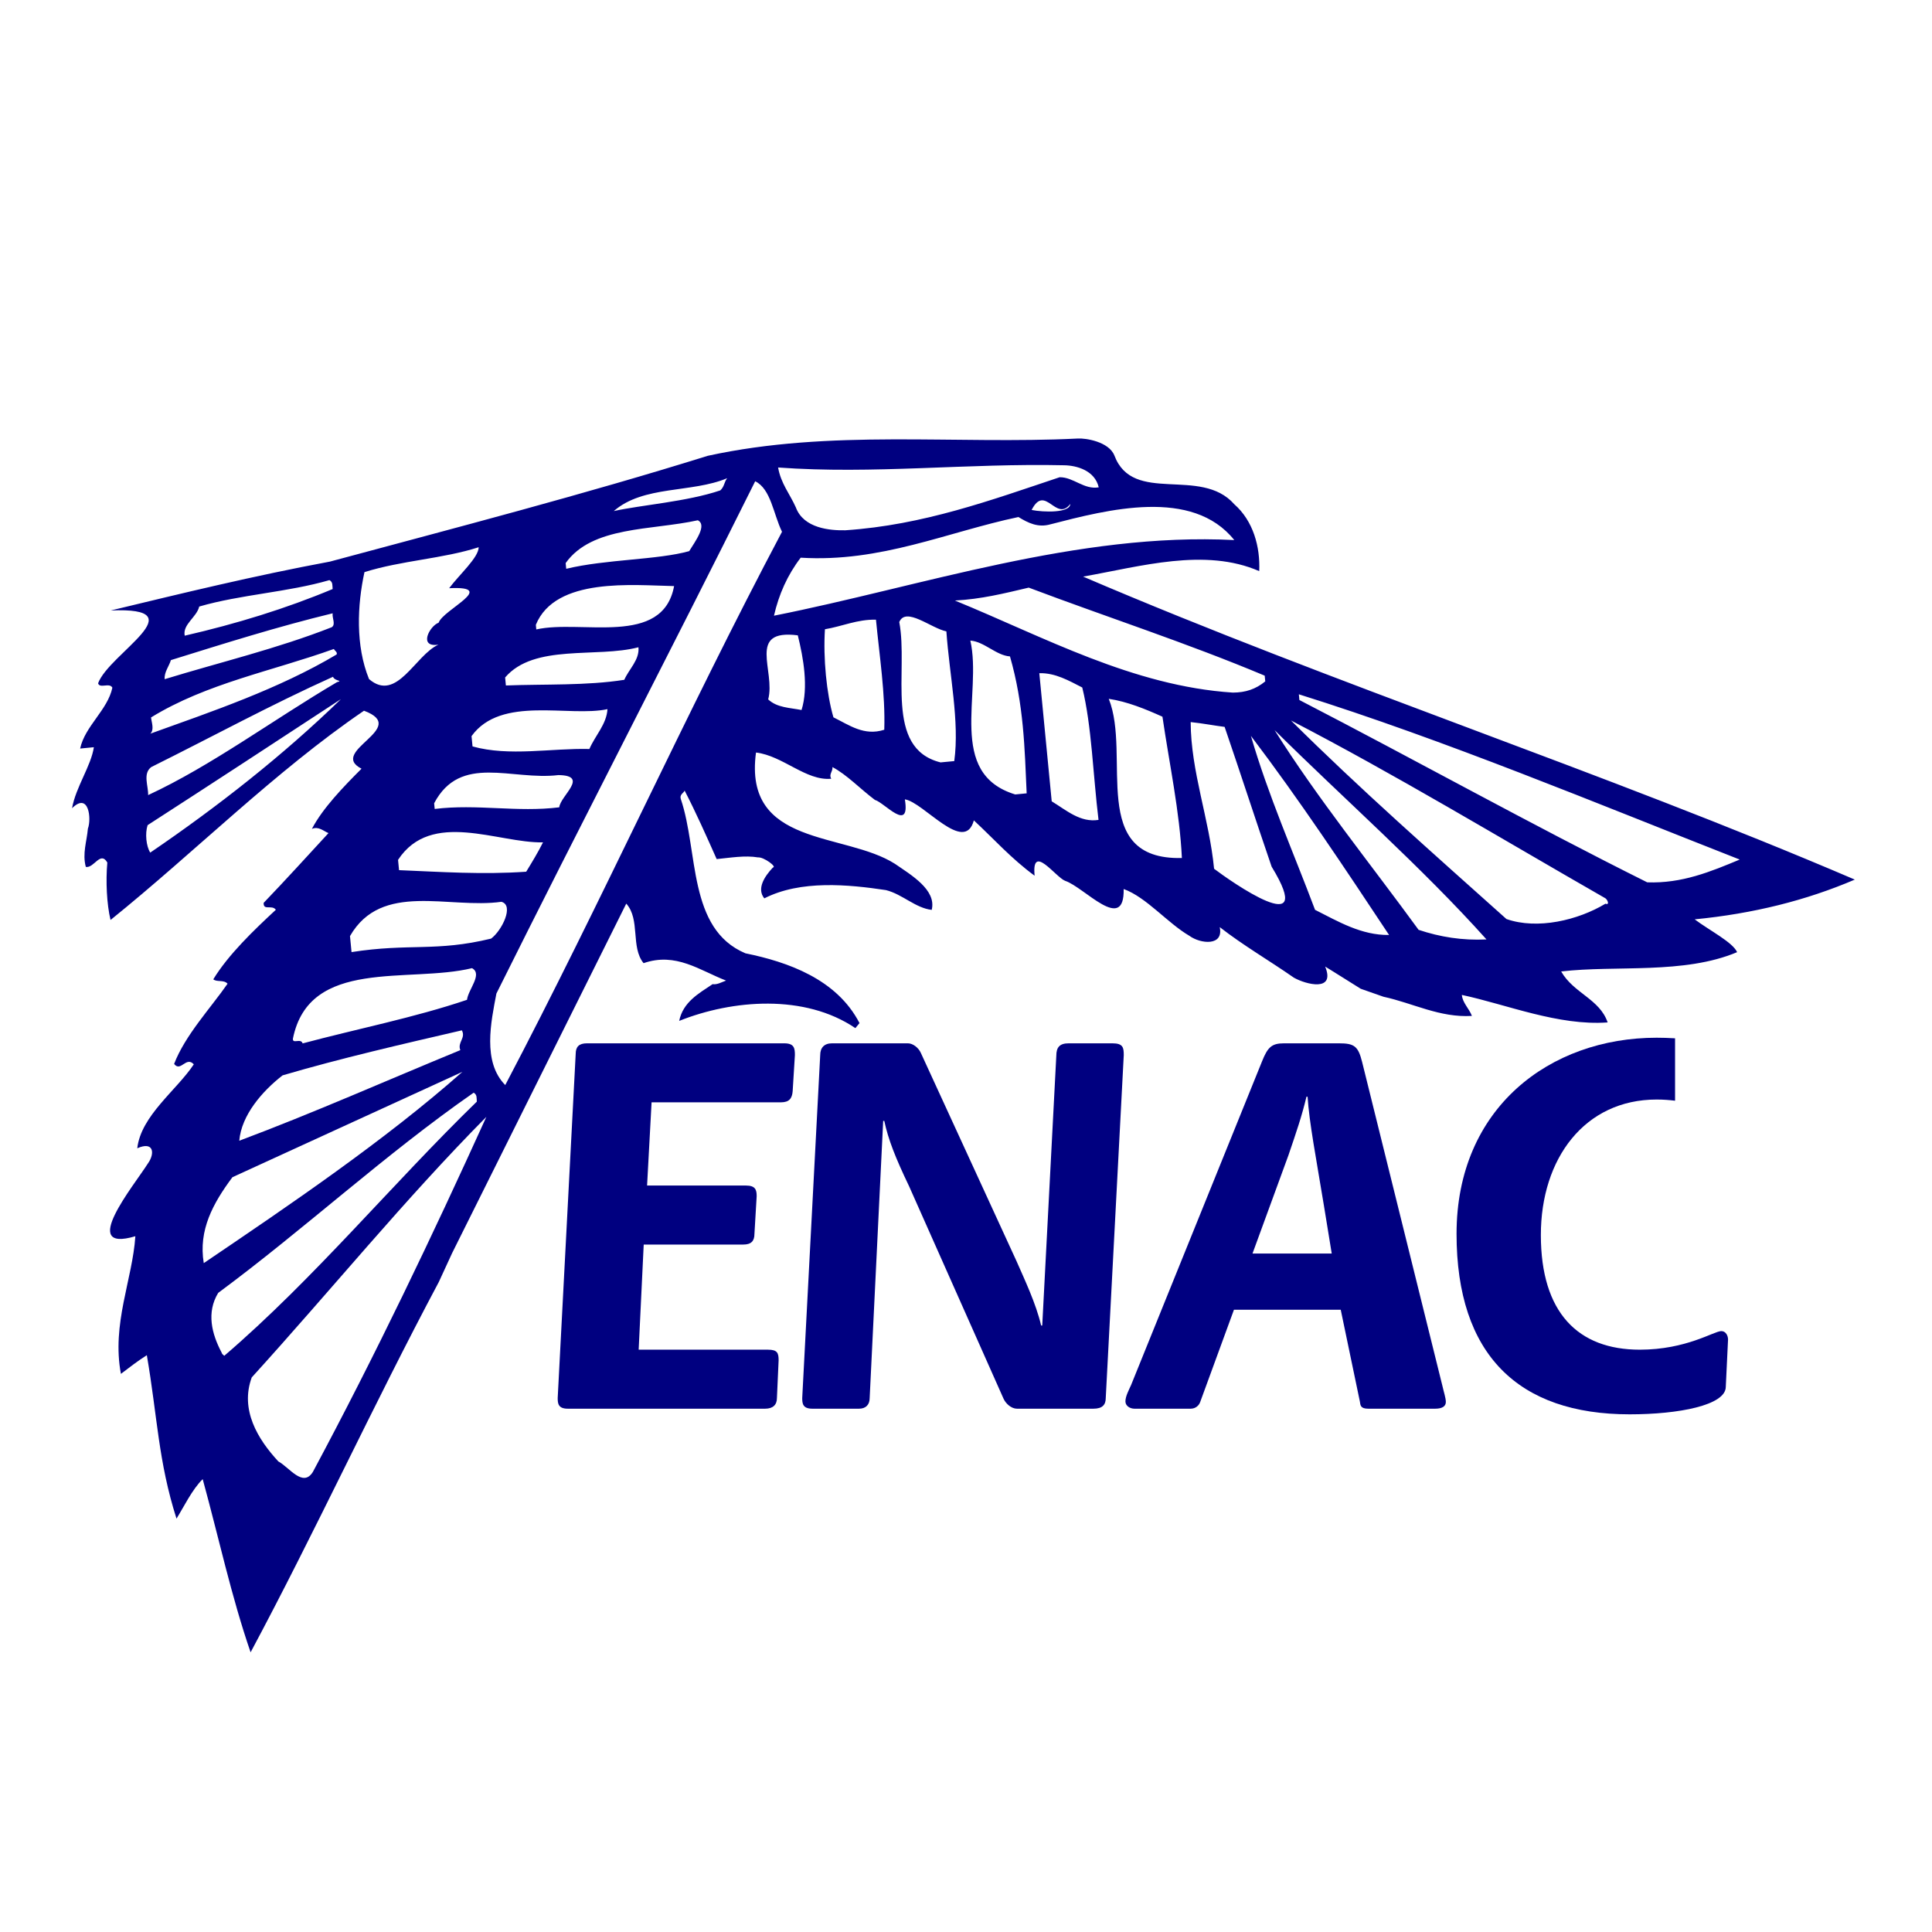 <?xml version="1.0" encoding="UTF-8" standalone="no"?>
<!-- Created with Inkscape (http://www.inkscape.org/) -->
<svg
   xmlns:dc="http://purl.org/dc/elements/1.1/"
   xmlns:cc="http://creativecommons.org/ns#"
   xmlns:rdf="http://www.w3.org/1999/02/22-rdf-syntax-ns#"
   xmlns:svg="http://www.w3.org/2000/svg"
   xmlns="http://www.w3.org/2000/svg"
   xmlns:sodipodi="http://sodipodi.sourceforge.net/DTD/sodipodi-0.dtd"
   xmlns:inkscape="http://www.inkscape.org/namespaces/inkscape"
   width="112.5pt"
   height="112.5pt"
   id="svg2858"
   sodipodi:version="0.32"
   inkscape:version="0.46"
   version="1.0"
   sodipodi:docname="École nationale de l'aviation civile.svg"
   inkscape:output_extension="org.inkscape.output.svg.inkscape">
  <defs
     id="defs2860">
    <clipPath
       clipPathUnits="userSpaceOnUse"
       id="clipPath93">
      <path
         d="M 250.598,114.536 L 604.929,114.536 L 604.929,270.441 L 250.598,270.441 L 250.598,114.536 z"
         id="path95" />
    </clipPath>
    <inkscape:perspective
       sodipodi:type="inkscape:persp3d"
       inkscape:vp_x="0 : 526.18109 : 1"
       inkscape:vp_y="0 : 1000 : 0"
       inkscape:vp_z="744.09448 : 526.18109 : 1"
       inkscape:persp3d-origin="372.04724 : 350.78739 : 1"
       id="perspective2866" />
  </defs>
  <sodipodi:namedview
     id="base"
     pagecolor="#ffffff"
     bordercolor="#666666"
     borderopacity="1.0"
     inkscape:pageopacity="0.0"
     inkscape:pageshadow="2"
     inkscape:zoom="2.2970297"
     inkscape:cx="202"
     inkscape:cy="77"
     inkscape:document-units="px"
     inkscape:current-layer="layer1"
     showgrid="false"
     inkscape:window-width="1024"
     inkscape:window-height="712"
     inkscape:window-x="-4"
     inkscape:window-y="-4" />
  <g
     inkscape:label="Calque 1"
     inkscape:groupmode="layer"
     id="layer1"
     transform="translate(-77,-225) scale(0.65)">
    <g
       transform="matrix(1.25,0,0,-1.25,-206.131,715.828)"
       id="g89"
       style="fill:#000080;fill-opacity:1">
      <g
         id="g91"
         clip-path="url(#clipPath93)"
         style="fill:#000080;fill-opacity:1">
        <g
           id="g97"
           transform="translate(301.606,173.238)"
           style="fill:#000080;fill-opacity:1">
          <path
             d="M 0,0 C -6.258,-11.746 -11.815,-23.868 -17.985,-35.388 C -19.826,-30.05 -21.03,-24.43 -22.563,-18.84 C -23.572,-19.821 -24.398,-21.554 -25.066,-22.612 C -26.809,-17.153 -26.892,-12.857 -27.901,-6.996 C -28.732,-7.52 -29.553,-8.151 -30.377,-8.78 C -31.279,-4.013 -29.264,0.264 -28.998,4.372 C -34.467,2.742 -29.135,9.213 -27.796,11.329 C -27.114,12.277 -27.23,13.481 -28.816,12.776 C -28.457,15.898 -25.05,18.324 -23.413,20.798 C -24.154,21.609 -24.661,20.016 -25.294,20.837 C -24.234,23.587 -21.832,26.137 -20.186,28.502 C -20.558,28.908 -21.191,28.627 -21.551,28.921 C -20.123,31.267 -17.698,33.597 -15.572,35.567 C -15.954,36.083 -16.774,35.451 -16.739,36.227 C -14.635,38.416 -12.439,40.836 -10.542,42.895 C -11.003,43.072 -11.492,43.576 -12.128,43.294 C -11.102,45.268 -9.097,47.337 -7.386,49.047 C -10.638,50.721 -2.686,52.923 -7.15,54.587 C -15.639,48.803 -23.28,41.112 -31.369,34.592 C -31.733,36.102 -31.835,38.3 -31.677,40.081 C -32.339,41.229 -32.945,39.515 -33.732,39.662 C -34.077,40.951 -33.635,42.098 -33.533,43.321 C -33.18,44.239 -33.435,46.862 -35.047,45.271 C -34.69,47.292 -33.23,49.308 -32.962,51.1 C -33.397,51.058 -33.834,51.015 -34.274,50.973 C -33.818,53.114 -31.65,54.647 -31.194,56.788 C -31.466,57.312 -32.398,56.672 -32.559,57.208 C -31.512,60.066 -23.005,64.531 -31.355,64.165 C -24.454,65.823 -17.771,67.463 -10.402,68.837 C 1.751,72.108 13.912,75.267 25.696,78.945 C 37.472,81.516 49.313,80.013 61.064,80.597 C 61.809,80.644 64.013,80.302 64.552,78.986 C 66.334,74.225 72.792,77.978 76.013,74.317 C 77.822,72.725 78.501,70.253 78.395,67.926 C 73.213,70.185 67.097,68.381 61.566,67.403 C 85.736,57.051 111.137,48.802 135.307,38.45 C 130.645,36.455 125.582,35.193 120.006,34.652 C 121.437,33.578 123.638,32.468 124.061,31.516 C 118.972,29.37 112.484,30.285 107.248,29.671 C 108.443,27.579 110.923,27.048 111.689,24.802 C 106.979,24.459 102.036,26.517 97.756,27.43 C 97.83,26.663 98.428,26.169 98.72,25.424 C 95.65,25.239 93.086,26.648 90.268,27.256 L 88.096,28.017 C 84.695,30.14 85.633,29.568 84.695,30.14 C 85.702,27.698 82.875,28.419 81.708,29.078 C 79.342,30.727 76.888,32.144 74.62,33.91 C 75.02,32.073 72.789,32.298 71.722,33.078 C 69.617,34.308 67.614,36.764 65.442,37.549 C 65.527,33.251 61.672,37.736 59.85,38.331 C 58.934,38.684 56.627,41.992 56.933,38.821 C 54.677,40.478 53.067,42.309 51.126,44.109 C 50.232,40.822 46.326,45.85 44.533,46.118 C 45.069,42.861 42.576,45.82 41.671,46.064 C 40.241,47.14 39.012,48.455 37.615,49.202 C 37.658,48.765 37.242,48.505 37.502,48.088 C 35.098,47.856 32.876,50.289 30.309,50.593 C 29.087,41.538 38.764,43.025 43.584,39.959 C 45.121,38.895 47.574,37.476 47.1,35.556 C 45.537,35.735 44.308,37.051 42.723,37.447 C 39.141,37.985 34.573,38.428 31.103,36.657 C 30.354,37.577 31.122,38.756 31.923,39.604 C 32.36,39.647 31.051,40.624 30.506,40.57 C 29.272,40.784 27.861,40.538 26.551,40.41 C 25.562,42.632 24.574,44.855 23.489,46.954 C 23.401,46.725 22.975,46.574 23.125,46.147 C 24.825,41.125 23.773,33.743 29.296,31.407 C 33.346,30.583 38.029,28.94 40.199,24.738 C 40.102,24.617 39.904,24.378 39.805,24.257 C 34.964,27.541 28.066,26.985 22.968,24.948 C 23.344,26.747 24.811,27.554 26.16,28.457 C 26.607,28.391 27.023,28.651 27.449,28.801 C 24.928,29.772 22.662,31.538 19.565,30.465 C 18.314,32.002 19.273,34.631 17.912,36.155 C 12.368,25.027 6.822,13.9 1.277,2.772 L 0,0 z M 34.115,74.02 C 34.861,71.996 37.417,71.801 38.85,71.83 C 46.305,72.329 52.805,74.722 59.324,76.898 C 60.647,76.915 61.647,75.687 63.06,75.934 C 62.681,77.552 60.952,78.02 59.763,78.042 C 50.476,78.25 41.535,77.165 32.422,77.829 C 32.679,76.31 33.55,75.29 34.115,74.02 z M 16.717,73.664 C 19.307,74.245 23.691,74.557 26.897,75.641 C 27.301,76.01 27.261,76.447 27.556,76.807 C 24.164,75.375 19.565,76.144 16.717,73.664 z M 5.503,27.563 C 4.991,24.868 4.147,21.033 6.348,18.817 C 15.574,36.37 23.557,54.244 32.795,71.687 C 31.97,73.371 31.738,75.777 30.232,76.514 C 22.1,60.172 13.633,43.906 5.503,27.563 z M 12.12,68.695 C 12.143,68.477 12.151,68.368 12.175,68.149 C 15.948,69.064 20.919,68.993 23.927,69.837 C 24.497,70.775 25.672,72.322 24.747,72.785 C 20.317,71.805 14.646,72.249 12.12,68.695 z M -7.105,67.831 C -7.794,64.674 -7.969,60.795 -6.669,57.612 C -4.021,55.33 -2.257,59.913 -0.036,60.901 C -1.993,60.602 -0.871,62.696 -0.018,62.998 C 0.414,64.255 5.709,66.529 0.988,66.295 C 1.966,67.605 3.796,69.215 3.81,70.21 C 0.384,69.106 -3.571,68.943 -7.105,67.831 z M 56.647,73.77 C 57.771,73.548 60.318,73.462 60.342,74.347 C 58.97,72.558 57.945,76.323 56.647,73.77 z M -22.896,64.542 C -23.129,63.525 -24.498,62.84 -24.282,61.757 C -19.317,62.899 -14.603,64.348 -10.147,66.215 C -10.181,66.541 -10.103,66.878 -10.452,67.067 C -14.421,65.91 -18.924,65.696 -22.896,64.542 z M 34.58,69.211 C 33.306,67.543 32.492,65.698 32.026,63.667 C 46.098,66.461 61.044,71.657 76.012,70.894 C 71.997,75.915 63.925,73.812 58.434,72.396 C 57.253,72.062 56.325,72.524 55.386,73.096 C 48.576,71.664 42.237,68.736 34.58,69.211 z M 9.271,62.794 C 9.279,62.684 9.302,62.464 9.314,62.355 C 13.633,63.325 21.393,60.654 22.483,66.497 C 18.616,66.566 11.142,67.388 9.271,62.794 z M -25.601,59.424 C -25.768,58.857 -26.261,58.257 -26.196,57.601 C -20.947,59.212 -15.444,60.516 -10.237,62.564 C -9.822,62.825 -10.213,63.447 -10.144,63.896 C -15.426,62.615 -20.457,61.024 -25.601,59.424 z M -27.499,53.944 C -27.457,53.506 -27.164,52.764 -27.571,52.393 C -21.705,54.503 -15.294,56.668 -9.765,59.962 C -9.676,60.191 -9.906,60.278 -10.036,60.486 C -15.901,58.375 -22.188,57.215 -27.499,53.944 z M 49.317,65.116 C 57.82,61.637 66.327,56.941 75.877,56.319 C 77.09,56.326 78.052,56.64 78.972,57.391 C 78.952,57.609 78.941,57.718 78.919,57.938 C 71.445,61.076 63.813,63.539 56.371,66.35 C 53.998,65.79 51.842,65.251 49.317,65.116 z M 43.999,63.06 C 44.892,58.401 42.519,50.999 47.944,49.649 C 48.382,49.692 48.817,49.734 49.255,49.774 C 49.771,53.578 48.79,58.007 48.501,62.169 C 47.036,62.469 44.628,64.555 43.999,63.06 z M 36.896,62.372 C 36.721,59.596 37.049,56.21 37.708,53.956 C 39.214,53.218 40.642,52.143 42.566,52.77 C 42.677,56.202 42.11,59.787 41.773,63.285 C 40.002,63.333 38.524,62.64 36.896,62.372 z M 6.336,57.764 C 6.357,57.547 6.389,57.217 6.41,57 C 10.148,57.141 14.136,56.973 17.723,57.541 C 18.174,58.577 19.192,59.448 19.076,60.651 C 15.095,59.606 9.111,61.013 6.336,57.764 z M -27.483,49.201 C -28.303,48.572 -27.752,47.412 -27.776,46.525 C -21.755,49.314 -15.785,53.753 -9.729,57.317 C -9.084,57.488 -9.959,57.404 -10.111,57.83 C -16.031,55.164 -21.691,52.079 -27.483,49.201 z M 31.473,55.669 C 32.324,54.87 33.537,54.877 34.661,54.655 C 35.336,56.816 34.841,59.636 34.303,61.791 C 29.388,62.419 32.206,58.388 31.473,55.669 z M -27.576,41.029 C -21.156,45.4 -14.9,50.307 -9.352,55.696 C -15.475,51.685 -21.596,47.674 -27.828,43.652 C -28.083,42.855 -27.967,41.653 -27.576,41.029 z M 55.081,46.586 C 55.409,46.618 55.737,46.651 56.173,46.693 C 55.98,50.976 55.906,55.162 54.578,59.777 C 53.245,59.871 52.123,61.195 50.791,61.288 C 51.944,56.214 48.486,48.598 55.081,46.586 z M 3.127,52.16 C 3.158,51.831 3.189,51.505 3.221,51.176 C 6.736,50.192 10.739,51.02 14.388,50.93 C 14.928,52.198 16.035,53.296 16.116,54.738 C 12.443,53.942 5.949,56.073 3.127,52.16 z M 58.566,45.93 C 59.973,45.075 61.301,43.877 63.039,44.155 C 62.518,48.409 62.391,53.142 61.485,56.806 C 60.209,57.454 58.922,58.212 57.381,58.174 C 57.772,54.128 58.173,49.974 58.566,45.93 z M 64.017,55.724 C 66.196,50.308 61.978,40.301 71.005,40.512 C 70.8,44.907 69.799,49.554 69.148,54.015 C 67.532,54.741 65.808,55.456 64.017,55.724 z M 82.234,55.61 C 93.383,49.846 104.345,43.735 115.472,38.188 C 118.794,38.067 121.552,39.216 124.31,40.365 C 110.548,45.766 96.177,51.771 82.182,56.157 C 82.201,55.937 82.224,55.719 82.234,55.61 z M -0.394,45.2 C 3.639,45.699 7.473,44.855 11.508,45.357 C 11.62,46.471 14.413,48.396 11.429,48.437 C 6.958,47.896 2.071,50.513 -0.447,45.745 C -0.425,45.526 -0.415,45.418 -0.394,45.2 z M 74.082,39.485 C 75.631,38.311 84.035,32.393 79.58,39.686 C 78.042,44.171 76.624,48.558 75.089,53.042 C 74.084,53.167 72.959,53.388 71.845,53.501 C 71.863,48.758 73.617,44.296 74.082,39.485 z M 102.02,34.681 C 104.988,33.643 108.871,34.572 111.478,36.146 C 111.935,35.971 111.653,36.604 111.424,36.693 C 101.378,42.453 91.301,48.543 81.429,53.656 C 87.899,47.218 95.013,40.955 102.02,34.681 z M 93.624,33.65 C 95.676,32.965 97.805,32.619 100.112,32.733 C 93.927,39.637 86.453,46.198 79.863,52.733 C 83.908,46.283 89.044,39.938 93.624,33.65 z M 83.729,35.562 C 85.933,34.451 88.158,33.12 90.803,33.158 C 86.541,39.585 82.279,46.014 77.601,52.183 C 79.253,46.494 81.649,41.098 83.729,35.562 z M -3.896,40.336 C -3.864,40.009 -3.833,39.68 -3.801,39.353 C 0.187,39.188 4.186,38.912 8.35,39.204 C 8.923,40.142 9.493,41.077 9.955,42.008 C 5.66,41.921 -0.722,45.167 -3.896,40.336 z M -8.488,33.053 C -8.437,32.507 -8.384,31.959 -8.341,31.522 C -2.798,32.388 -0.288,31.528 4.995,32.811 C 6.026,33.571 7.225,36.005 5.979,36.328 C 0.971,35.623 -5.467,38.311 -8.488,33.053 z M -13.941,23.258 C -13.999,22.701 -13.176,23.332 -13.014,22.797 C -7.854,24.176 -2.33,25.262 2.692,26.962 C 2.816,27.967 4.219,29.425 3.171,29.987 C -2.865,28.521 -12.374,31.023 -13.941,23.258 z M -14.927,19.744 C -16.876,18.232 -18.861,15.943 -19.068,13.497 C -11.934,16.17 -4.952,19.273 2.054,22.154 C 1.759,22.9 2.602,23.313 2.201,24.046 C -3.519,22.72 -9.348,21.384 -14.927,19.744 z M -19.722,10.011 C -21.58,7.515 -22.986,4.952 -22.461,1.802 C -14.282,7.339 -5.166,13.514 2.254,20.079 C -5.034,16.727 -12.436,13.365 -19.722,10.011 z M -21.082,-1.042 C -22.225,-2.918 -21.698,-4.964 -20.753,-6.748 C -20.742,-6.856 -20.622,-6.957 -20.502,-7.054 C -11.943,0.283 -4.437,9.39 3.632,17.234 C 3.6,17.561 3.676,17.9 3.328,18.086 C -5.15,12.192 -12.844,5.05 -21.082,-1.042 z M -17.876,-9.119 C -19.011,-12.208 -17.306,-15.022 -15.334,-17.147 C -14.289,-17.708 -12.992,-19.679 -12.037,-18.154 C -6.055,-6.983 -0.641,4.354 4.543,15.778 C -3.197,7.966 -10.395,-0.893 -17.876,-9.119"
             style="fill:#000080;fill-opacity:1;fill-rule:nonzero;stroke:none"
             id="path99" />
        </g>
        <g
           id="g101"
           transform="translate(314.685,195.023)"
           style="fill:#000080;fill-opacity:1">
          <path
             d="M 0,0 C 0,0.697 0.322,1.02 1.075,1.02 L 19.929,1.02 C 20.894,1.02 20.947,0.535 20.947,-0.11 L 20.734,-3.547 C 20.68,-4.243 20.412,-4.618 19.607,-4.618 L 7.252,-4.618 L 6.822,-12.57 L 16.274,-12.57 C 17.19,-12.57 17.294,-13 17.294,-13.59 L 17.081,-17.189 C 17.081,-17.889 16.759,-18.209 16.007,-18.209 L 6.5,-18.209 L 6.018,-28.255 L 18.37,-28.255 C 19.284,-28.255 19.391,-28.577 19.391,-29.275 L 19.23,-32.873 C 19.23,-33.519 18.854,-33.894 18.101,-33.894 L -0.752,-33.894 C -1.664,-33.894 -1.719,-33.411 -1.719,-32.873"
             style="fill:#000080;fill-opacity:1;fill-rule:nonzero;stroke:none"
             id="path103" />
        </g>
        <g
           id="g105"
           transform="translate(338.05,194.913)"
           style="fill:#000080;fill-opacity:1">
          <path
             d="M 0,0 C 0,0.701 0.376,1.13 1.13,1.13 L 8.381,1.13 C 8.863,1.13 9.402,0.701 9.616,0.214 L 18.748,-19.659 C 19.499,-21.379 20.627,-23.74 21.11,-25.833 L 21.217,-25.833 L 22.562,-0.051 C 22.562,0.754 22.885,1.13 23.743,1.13 L 27.93,1.13 C 28.954,1.13 29.007,0.701 29.007,0 L 27.286,-32.763 C 27.286,-33.409 26.967,-33.784 26.106,-33.784 L 18.802,-33.784 C 18.264,-33.784 17.726,-33.301 17.513,-32.815 L 8.487,-12.513 C 7.199,-9.829 6.499,-8.054 6.124,-6.285 L 6.018,-6.285 L 4.727,-32.763 C 4.727,-33.409 4.352,-33.784 3.708,-33.784 L -0.75,-33.784 C -1.664,-33.784 -1.718,-33.301 -1.718,-32.763"
             style="fill:#000080;fill-opacity:1;fill-rule:nonzero;stroke:none"
             id="path107" />
        </g>
        <g
           id="g109"
           transform="translate(382.796,185.355)"
           style="fill:#000080;fill-opacity:1">
          <path
             d="M 0,0 C 0.75,2.201 1.287,3.76 1.718,5.585 L 1.826,5.585 C 1.985,3.113 2.631,-0.216 3.382,-4.785 L 4.134,-9.401 L -3.438,-9.401 L 0,0 z M -15.042,-21.971 C -15.257,-22.453 -15.58,-23.044 -15.58,-23.528 C -15.58,-23.957 -15.147,-24.226 -14.719,-24.226 L -9.348,-24.226 C -8.863,-24.226 -8.542,-23.904 -8.434,-23.581 L -5.21,-14.771 L 4.994,-14.771 L 6.82,-23.528 C 6.876,-23.904 6.876,-24.226 7.626,-24.226 L 14.02,-24.226 C 14.664,-24.226 15.038,-24.013 15.038,-23.581 C 15.038,-23.205 14.823,-22.565 14.718,-22.077 L 7.036,8.913 C 6.659,10.417 6.284,10.688 4.832,10.688 L -0.431,10.688 C -1.611,10.688 -1.987,10.311 -2.525,8.968"
             style="fill:#000080;fill-opacity:1;fill-rule:nonzero;stroke:none"
             id="path111" />
        </g>
        <g
           id="g113"
           transform="translate(417.978,196.578)"
           style="fill:#000080;fill-opacity:1">
          <path
             d="M 0,0 C -10.206,0 -19.121,-6.712 -19.121,-18.743 C -19.121,-30.291 -13.215,-35.987 -2.578,-35.987 C 2.094,-35.987 6.607,-35.126 6.607,-33.355 L 6.822,-28.841 C 6.822,-28.467 6.607,-28.034 6.178,-28.034 C 5.477,-28.034 2.846,-29.81 -1.613,-29.81 C -7.52,-29.81 -11.065,-26.265 -11.065,-18.853 C -11.065,-11.545 -6.878,-5.906 0,-5.906 C 0.645,-5.906 1.218,-5.953 1.76,-6.019 L 1.76,-0.056 C 1.157,-0.019 0.561,0 0,0"
             style="fill:#000080;fill-opacity:1;fill-rule:nonzero;stroke:none"
             id="path115" />
        </g>
      </g>
    </g>
  </g>
</svg>
